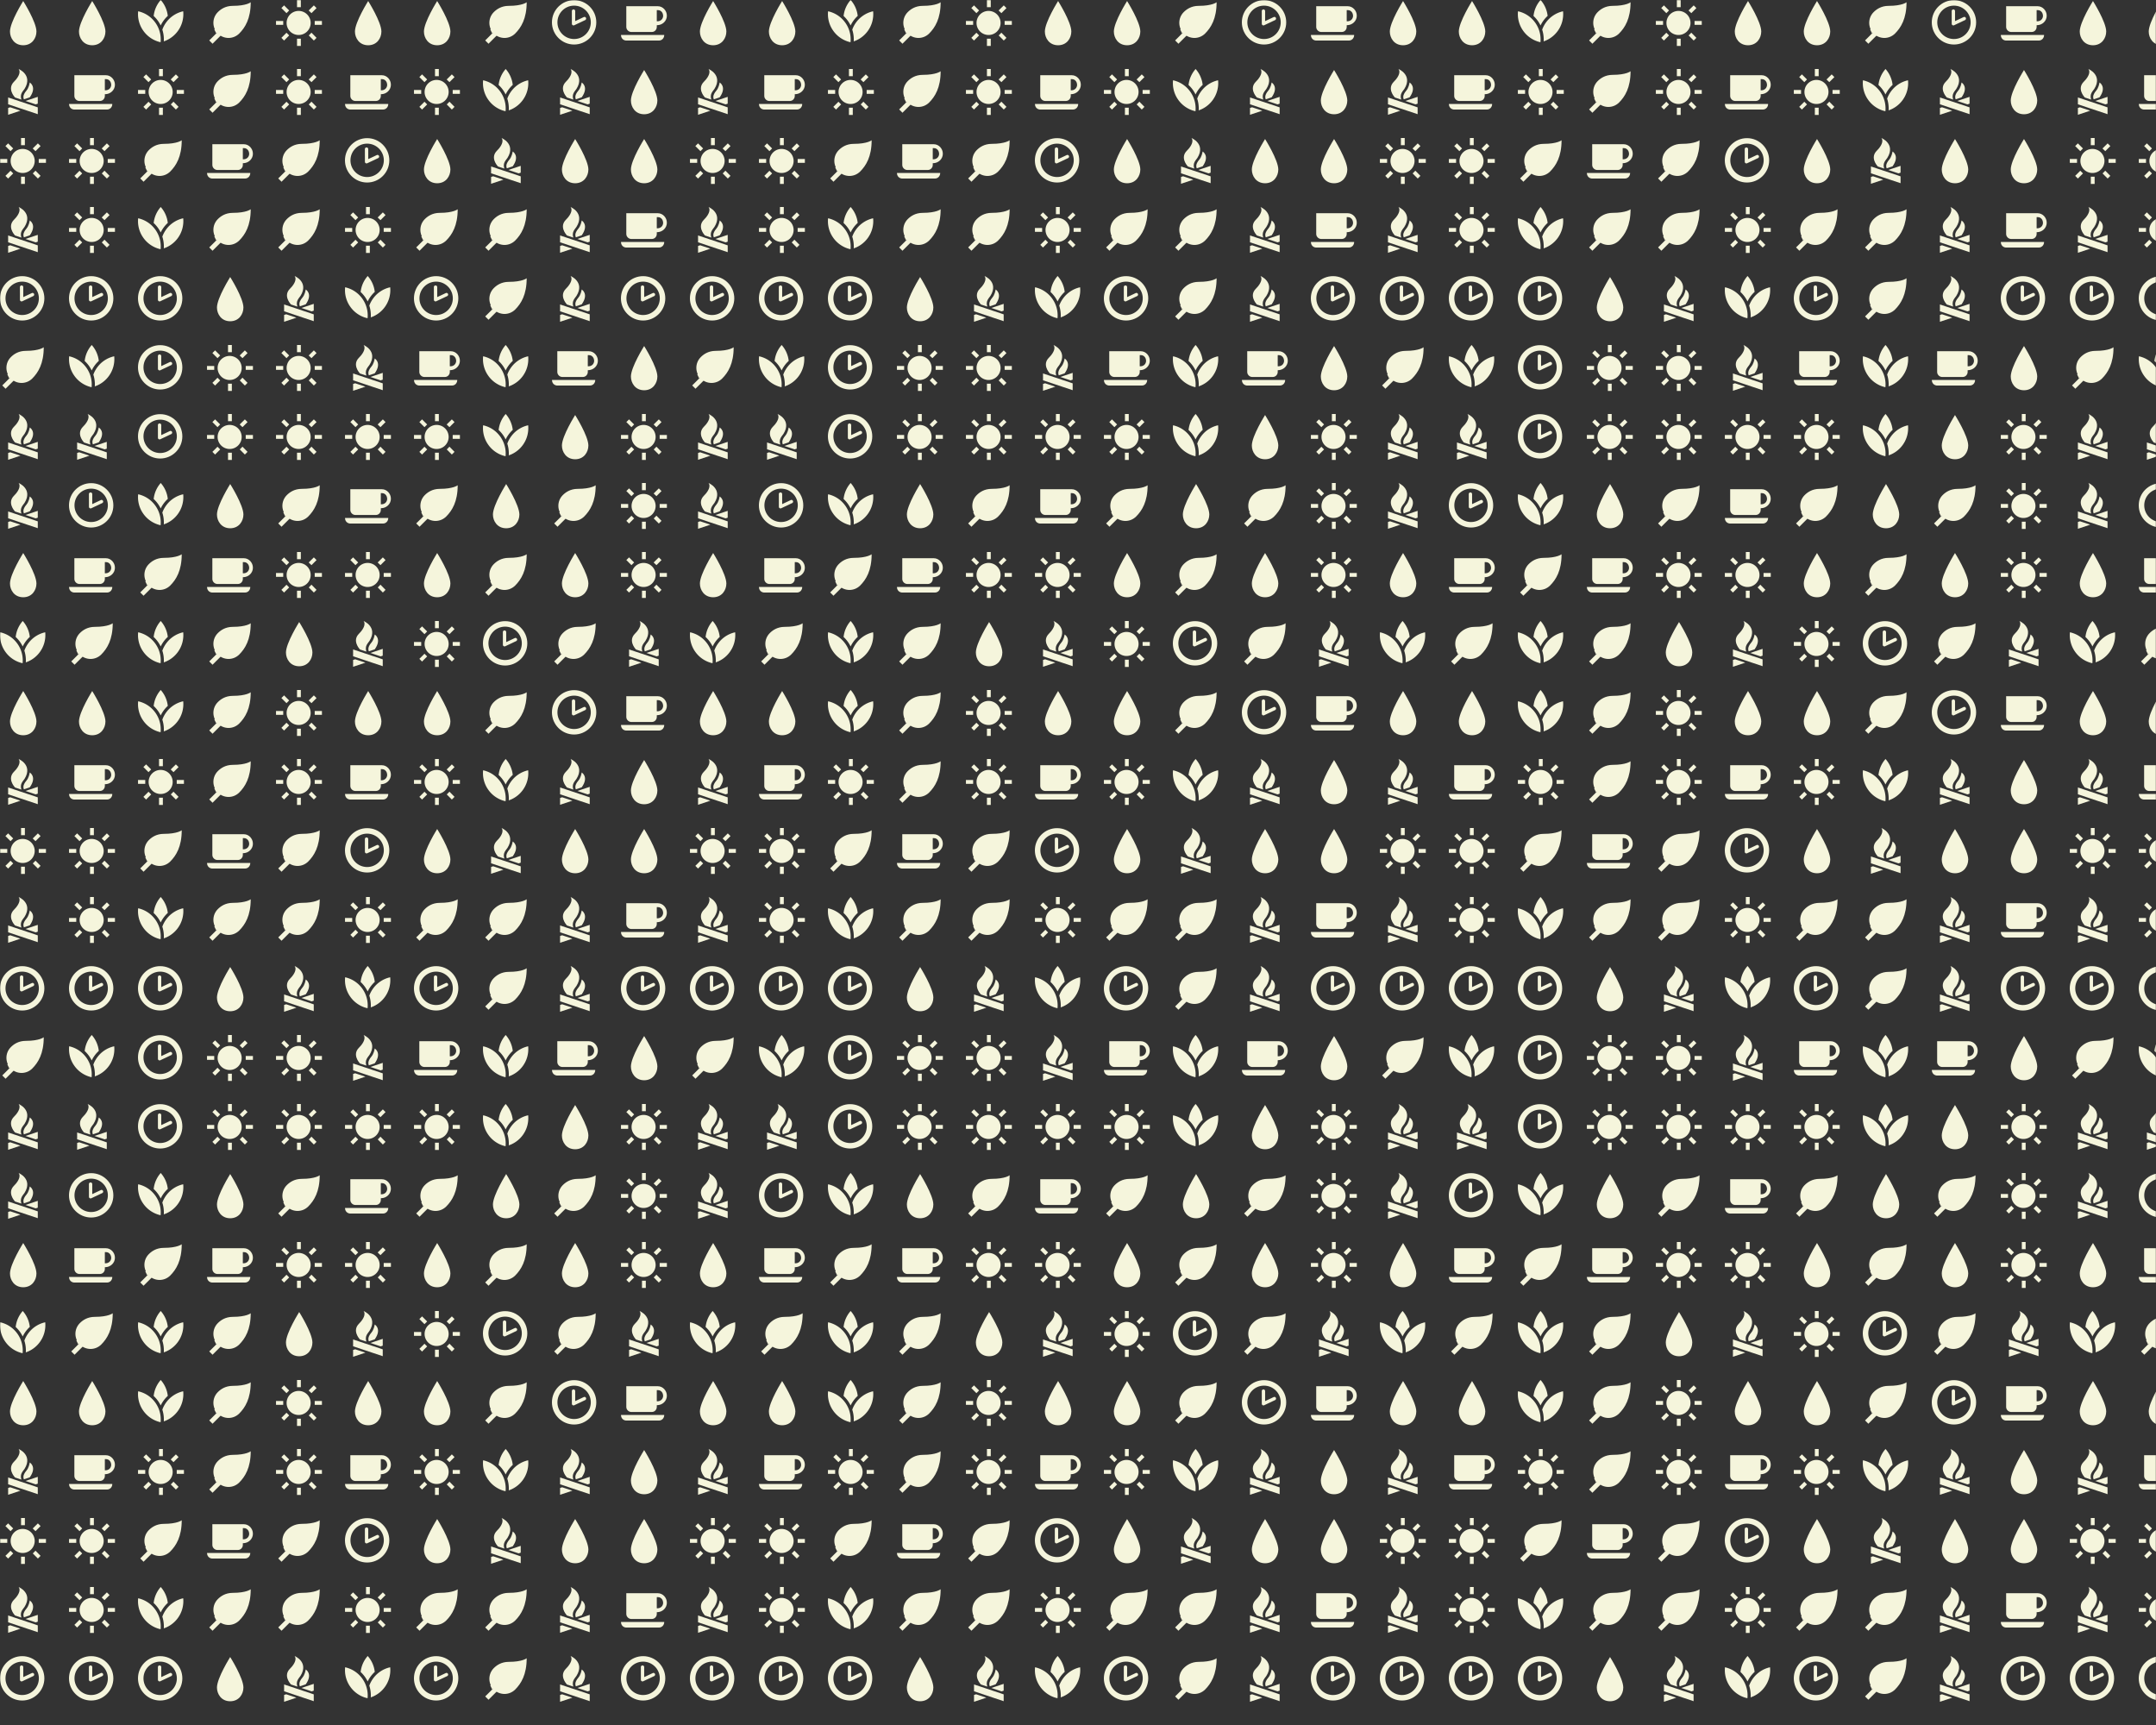 <svg xmlns="http://www.w3.org/2000/svg" version="1.1" xmlns:xlink="http://www.w3.org/1999/xlink" xmlns:svgjs="http://svgjs.com/svgjs" width="1500" height="1200" preserveAspectRatio="none" viewBox="0 0 1500 1200"><rect x="0" y="0" width="1500" height="1200" fill="#333333" stroke="none"/><g mask="url(&quot;#SvgjsMask1025&quot;)" fill="none"><use xlink:href="#SvgjsG1033" transform="translate(0, 0)" fill="rgba(245, 245, 220, 1)"></use><use xlink:href="#SvgjsG1033" transform="translate(0, 480)" fill="rgba(245, 245, 220, 1)"></use><use xlink:href="#SvgjsG1033" transform="translate(0, 960)" fill="rgba(245, 245, 220, 1)"></use><use xlink:href="#SvgjsG1033" transform="translate(480, 0)" fill="rgba(245, 245, 220, 1)"></use><use xlink:href="#SvgjsG1033" transform="translate(480, 480)" fill="rgba(245, 245, 220, 1)"></use><use xlink:href="#SvgjsG1033" transform="translate(480, 960)" fill="rgba(245, 245, 220, 1)"></use><use xlink:href="#SvgjsG1033" transform="translate(960, 0)" fill="rgba(245, 245, 220, 1)"></use><use xlink:href="#SvgjsG1033" transform="translate(960, 480)" fill="rgba(245, 245, 220, 1)"></use><use xlink:href="#SvgjsG1033" transform="translate(960, 960)" fill="rgba(245, 245, 220, 1)"></use><use xlink:href="#SvgjsG1033" transform="translate(1440, 0)" fill="rgba(245, 245, 220, 1)"></use><use xlink:href="#SvgjsG1033" transform="translate(1440, 480)" fill="rgba(245, 245, 220, 1)"></use><use xlink:href="#SvgjsG1033" transform="translate(1440, 960)" fill="rgba(245, 245, 220, 1)"></use></g><defs><mask id="SvgjsMask1025"><rect width="1500" height="1200" fill="#ffffff"></rect></mask><g id="SvgjsG1026"><path d="M3.474 10.969C3.474 7.665 8.077 0.361 8.077 0.361s4.602 7.305 4.602 10.608c0 2.247-1.506 4.771-4.602 4.771-3.095 0-4.603-2.524-4.603-4.771z" fill-rule="evenodd"></path></g><g id="SvgjsG1029"><path d="M7.713 15.485C3.459 15.485 0 12.025 0 7.768 0 3.513 3.459 0.051 7.713 0.051S15.432 3.513 15.432 7.768c0 4.257-3.465 7.716-7.719 7.717z m0-1.91c3.201 0 5.81-2.604 5.81-5.809 0-3.199-2.61-5.807-5.81-5.807-3.202 0-5.804 2.609-5.804 5.807-0.001 3.206 2.602 5.809 5.804 5.809z"></path><path d="M7.753 8.787a0.574 0.574 0 0 1-0.554-0.042 0.578 0.578 0 0 1-0.259-0.399L6.931 3.862a0.58 0.58 0 0 1 1.162 0v3.478l2.975-1.4a0.578 0.578 0 0 1 0.773 0.275c0.138 0.292 0.011 0.637-0.276 0.774l-3.81 1.798z"></path></g><g id="SvgjsG1028"><path d="M2.524 8.637H0.014V7.308h2.51v1.329zM3.656 4.576L1.884 2.804l0.935-0.935 1.772 1.772-0.935 0.935z m0 6.817l0.935 0.935-1.772 1.773-0.934-0.936 1.771-1.772z m4.997-8.884h-1.33V-0.002h1.33v2.511z m-1.33 10.952h1.33v2.51h-1.33v-2.509zM12.344 4.576l-0.96-0.935 1.796-1.772 0.935 0.935-1.772 1.772z m0 6.792l1.771 1.797-0.935 0.936-1.771-1.774 0.936-0.96z m3.643-4.06v1.329h-2.51V7.308h2.509z"></path><path d="M3.702 7.984a4.184 4.184 0 1 0 8.368 0 4.184 4.184 0 1 0-8.368 0"></path></g><g id="SvgjsG1032"><path d="M15.065 12.151H0.02c0 1.333 1.015 1.95 1.83 1.95h11.386c0.975 0 1.83-0.767 1.829-1.951zM12.853 2.166H1.869v7.208c0 0.976 0.843 1.75 1.755 1.75h7.121c1.031 0 1.731-0.863 1.731-1.749V8.773c2.031 0 3.505-1.527 3.505-3.303 0-1.815-1.445-3.303-3.126-3.303z m1.832 3.305c0 1.036-0.763 2.025-2.21 1.931V3.519l0.378 0 0 0.001c1.391 0 1.837 1.318 1.832 1.952v-0.001z"></path></g><g id="SvgjsG1027"><path d="M13.143 15.716v-2.374L2.833 9.897v2.376l10.31 3.443z m-7.932-5.816c-0.355-0.4-2.712-3.125-0.334-5.482C6.86 2.452 7.149 0.801 6.481 0c0 0 5.045 2.073 2.078 6.882-0.508 0.817-1.777 1.781-1.114 3.769l-2.234-0.75z m3.098 0.653c-0.109-0.403-0.592-1.282 0.884-3.03 0.789-0.931 1.085-2.312 1.157-2.832 0 0 2.613 1.498 0.013 5.165l-2.054 0.697z m0.555 0.562l4.279-1.429v2.374l-0.725 0.239-3.553-1.184zM7.113 14.499L2.833 15.925v-2.374l0.728-0.238 3.552 1.186z" fill-rule="evenodd"></path></g><g id="SvgjsG1030"><path d="M11.221 11.657c-2.056 2.056-5.389 2.055-7.444 0-2.056-2.056-2.056-5.389 0-7.444 0.976-0.977 2.617-2.176 5.214-2.176 4.749 0 6.224-1.252 6.224-1.252 0 5.707-1.938 8.816-3.994 10.872z"></path><path d="M3.223 11.626L2.552 10.224l6.437-4.363z"></path><path d="M8.989 5.861l1.15 1.15-8.203 8.203-1.151-1.15z"></path></g><g id="SvgjsG1031"><path d="M7.867 14.689a9.978 9.978 0 0 0-1.863-6.862A9.989 9.989 0 0 0 0.059 3.924 9.973 9.973 0 0 0 1.92 10.788a9.979 9.979 0 0 0 5.947 3.902z m-0.971-7.508a11.292 11.292 0 0 1 1 1.675 11.329 11.329 0 0 1 0.996-1.675 11.095 11.095 0 0 1 1.477-1.65A9.969 9.969 0 0 0 7.914 0a9.977 9.977 0 0 0-2.456 5.564 11.227 11.227 0 0 1 1.438 1.617z m8.833-3.258a9.988 9.988 0 0 0-5.945 3.904 10.058 10.058 0 0 0-1.314 2.479 11.075 11.075 0 0 1 0.513 4.081 9.966 9.966 0 0 0 4.886-3.599A9.973 9.973 0 0 0 15.729 3.924z" fill-rule="evenodd"></path></g><g id="SvgjsG1033"><use xlink:href="#SvgjsG1026" transform="translate(0, 0) scale(2)" fill="rgba(245, 245, 220, 1)"></use><use xlink:href="#SvgjsG1027" transform="translate(0, 48) scale(2)" fill="rgba(245, 245, 220, 1)"></use><use xlink:href="#SvgjsG1028" transform="translate(0, 96) scale(2)" fill="rgba(245, 245, 220, 1)"></use><use xlink:href="#SvgjsG1027" transform="translate(0, 144) scale(2)" fill="rgba(245, 245, 220, 1)"></use><use xlink:href="#SvgjsG1029" transform="translate(0, 192) scale(2)" fill="rgba(245, 245, 220, 1)"></use><use xlink:href="#SvgjsG1030" transform="translate(0, 240) scale(2)" fill="rgba(245, 245, 220, 1)"></use><use xlink:href="#SvgjsG1027" transform="translate(0, 288) scale(2)" fill="rgba(245, 245, 220, 1)"></use><use xlink:href="#SvgjsG1027" transform="translate(0, 336) scale(2)" fill="rgba(245, 245, 220, 1)"></use><use xlink:href="#SvgjsG1026" transform="translate(0, 384) scale(2)" fill="rgba(245, 245, 220, 1)"></use><use xlink:href="#SvgjsG1031" transform="translate(0, 432) scale(2)" fill="rgba(245, 245, 220, 1)"></use><use xlink:href="#SvgjsG1026" transform="translate(48, 0) scale(2)" fill="rgba(245, 245, 220, 1)"></use><use xlink:href="#SvgjsG1032" transform="translate(48, 48) scale(2)" fill="rgba(245, 245, 220, 1)"></use><use xlink:href="#SvgjsG1028" transform="translate(48, 96) scale(2)" fill="rgba(245, 245, 220, 1)"></use><use xlink:href="#SvgjsG1028" transform="translate(48, 144) scale(2)" fill="rgba(245, 245, 220, 1)"></use><use xlink:href="#SvgjsG1029" transform="translate(48, 192) scale(2)" fill="rgba(245, 245, 220, 1)"></use><use xlink:href="#SvgjsG1031" transform="translate(48, 240) scale(2)" fill="rgba(245, 245, 220, 1)"></use><use xlink:href="#SvgjsG1027" transform="translate(48, 288) scale(2)" fill="rgba(245, 245, 220, 1)"></use><use xlink:href="#SvgjsG1029" transform="translate(48, 336) scale(2)" fill="rgba(245, 245, 220, 1)"></use><use xlink:href="#SvgjsG1032" transform="translate(48, 384) scale(2)" fill="rgba(245, 245, 220, 1)"></use><use xlink:href="#SvgjsG1030" transform="translate(48, 432) scale(2)" fill="rgba(245, 245, 220, 1)"></use><use xlink:href="#SvgjsG1031" transform="translate(96, 0) scale(2)" fill="rgba(245, 245, 220, 1)"></use><use xlink:href="#SvgjsG1028" transform="translate(96, 48) scale(2)" fill="rgba(245, 245, 220, 1)"></use><use xlink:href="#SvgjsG1030" transform="translate(96, 96) scale(2)" fill="rgba(245, 245, 220, 1)"></use><use xlink:href="#SvgjsG1031" transform="translate(96, 144) scale(2)" fill="rgba(245, 245, 220, 1)"></use><use xlink:href="#SvgjsG1029" transform="translate(96, 192) scale(2)" fill="rgba(245, 245, 220, 1)"></use><use xlink:href="#SvgjsG1029" transform="translate(96, 240) scale(2)" fill="rgba(245, 245, 220, 1)"></use><use xlink:href="#SvgjsG1029" transform="translate(96, 288) scale(2)" fill="rgba(245, 245, 220, 1)"></use><use xlink:href="#SvgjsG1031" transform="translate(96, 336) scale(2)" fill="rgba(245, 245, 220, 1)"></use><use xlink:href="#SvgjsG1030" transform="translate(96, 384) scale(2)" fill="rgba(245, 245, 220, 1)"></use><use xlink:href="#SvgjsG1031" transform="translate(96, 432) scale(2)" fill="rgba(245, 245, 220, 1)"></use><use xlink:href="#SvgjsG1030" transform="translate(144, 0) scale(2)" fill="rgba(245, 245, 220, 1)"></use><use xlink:href="#SvgjsG1030" transform="translate(144, 48) scale(2)" fill="rgba(245, 245, 220, 1)"></use><use xlink:href="#SvgjsG1032" transform="translate(144, 96) scale(2)" fill="rgba(245, 245, 220, 1)"></use><use xlink:href="#SvgjsG1030" transform="translate(144, 144) scale(2)" fill="rgba(245, 245, 220, 1)"></use><use xlink:href="#SvgjsG1026" transform="translate(144, 192) scale(2)" fill="rgba(245, 245, 220, 1)"></use><use xlink:href="#SvgjsG1028" transform="translate(144, 240) scale(2)" fill="rgba(245, 245, 220, 1)"></use><use xlink:href="#SvgjsG1028" transform="translate(144, 288) scale(2)" fill="rgba(245, 245, 220, 1)"></use><use xlink:href="#SvgjsG1026" transform="translate(144, 336) scale(2)" fill="rgba(245, 245, 220, 1)"></use><use xlink:href="#SvgjsG1032" transform="translate(144, 384) scale(2)" fill="rgba(245, 245, 220, 1)"></use><use xlink:href="#SvgjsG1030" transform="translate(144, 432) scale(2)" fill="rgba(245, 245, 220, 1)"></use><use xlink:href="#SvgjsG1028" transform="translate(192, 0) scale(2)" fill="rgba(245, 245, 220, 1)"></use><use xlink:href="#SvgjsG1028" transform="translate(192, 48) scale(2)" fill="rgba(245, 245, 220, 1)"></use><use xlink:href="#SvgjsG1030" transform="translate(192, 96) scale(2)" fill="rgba(245, 245, 220, 1)"></use><use xlink:href="#SvgjsG1030" transform="translate(192, 144) scale(2)" fill="rgba(245, 245, 220, 1)"></use><use xlink:href="#SvgjsG1027" transform="translate(192, 192) scale(2)" fill="rgba(245, 245, 220, 1)"></use><use xlink:href="#SvgjsG1028" transform="translate(192, 240) scale(2)" fill="rgba(245, 245, 220, 1)"></use><use xlink:href="#SvgjsG1028" transform="translate(192, 288) scale(2)" fill="rgba(245, 245, 220, 1)"></use><use xlink:href="#SvgjsG1030" transform="translate(192, 336) scale(2)" fill="rgba(245, 245, 220, 1)"></use><use xlink:href="#SvgjsG1028" transform="translate(192, 384) scale(2)" fill="rgba(245, 245, 220, 1)"></use><use xlink:href="#SvgjsG1026" transform="translate(192, 432) scale(2)" fill="rgba(245, 245, 220, 1)"></use><use xlink:href="#SvgjsG1026" transform="translate(240, 0) scale(2)" fill="rgba(245, 245, 220, 1)"></use><use xlink:href="#SvgjsG1032" transform="translate(240, 48) scale(2)" fill="rgba(245, 245, 220, 1)"></use><use xlink:href="#SvgjsG1029" transform="translate(240, 96) scale(2)" fill="rgba(245, 245, 220, 1)"></use><use xlink:href="#SvgjsG1028" transform="translate(240, 144) scale(2)" fill="rgba(245, 245, 220, 1)"></use><use xlink:href="#SvgjsG1031" transform="translate(240, 192) scale(2)" fill="rgba(245, 245, 220, 1)"></use><use xlink:href="#SvgjsG1027" transform="translate(240, 240) scale(2)" fill="rgba(245, 245, 220, 1)"></use><use xlink:href="#SvgjsG1028" transform="translate(240, 288) scale(2)" fill="rgba(245, 245, 220, 1)"></use><use xlink:href="#SvgjsG1032" transform="translate(240, 336) scale(2)" fill="rgba(245, 245, 220, 1)"></use><use xlink:href="#SvgjsG1028" transform="translate(240, 384) scale(2)" fill="rgba(245, 245, 220, 1)"></use><use xlink:href="#SvgjsG1027" transform="translate(240, 432) scale(2)" fill="rgba(245, 245, 220, 1)"></use><use xlink:href="#SvgjsG1026" transform="translate(288, 0) scale(2)" fill="rgba(245, 245, 220, 1)"></use><use xlink:href="#SvgjsG1028" transform="translate(288, 48) scale(2)" fill="rgba(245, 245, 220, 1)"></use><use xlink:href="#SvgjsG1026" transform="translate(288, 96) scale(2)" fill="rgba(245, 245, 220, 1)"></use><use xlink:href="#SvgjsG1030" transform="translate(288, 144) scale(2)" fill="rgba(245, 245, 220, 1)"></use><use xlink:href="#SvgjsG1029" transform="translate(288, 192) scale(2)" fill="rgba(245, 245, 220, 1)"></use><use xlink:href="#SvgjsG1032" transform="translate(288, 240) scale(2)" fill="rgba(245, 245, 220, 1)"></use><use xlink:href="#SvgjsG1028" transform="translate(288, 288) scale(2)" fill="rgba(245, 245, 220, 1)"></use><use xlink:href="#SvgjsG1030" transform="translate(288, 336) scale(2)" fill="rgba(245, 245, 220, 1)"></use><use xlink:href="#SvgjsG1026" transform="translate(288, 384) scale(2)" fill="rgba(245, 245, 220, 1)"></use><use xlink:href="#SvgjsG1028" transform="translate(288, 432) scale(2)" fill="rgba(245, 245, 220, 1)"></use><use xlink:href="#SvgjsG1030" transform="translate(336, 0) scale(2)" fill="rgba(245, 245, 220, 1)"></use><use xlink:href="#SvgjsG1031" transform="translate(336, 48) scale(2)" fill="rgba(245, 245, 220, 1)"></use><use xlink:href="#SvgjsG1027" transform="translate(336, 96) scale(2)" fill="rgba(245, 245, 220, 1)"></use><use xlink:href="#SvgjsG1030" transform="translate(336, 144) scale(2)" fill="rgba(245, 245, 220, 1)"></use><use xlink:href="#SvgjsG1030" transform="translate(336, 192) scale(2)" fill="rgba(245, 245, 220, 1)"></use><use xlink:href="#SvgjsG1031" transform="translate(336, 240) scale(2)" fill="rgba(245, 245, 220, 1)"></use><use xlink:href="#SvgjsG1031" transform="translate(336, 288) scale(2)" fill="rgba(245, 245, 220, 1)"></use><use xlink:href="#SvgjsG1026" transform="translate(336, 336) scale(2)" fill="rgba(245, 245, 220, 1)"></use><use xlink:href="#SvgjsG1030" transform="translate(336, 384) scale(2)" fill="rgba(245, 245, 220, 1)"></use><use xlink:href="#SvgjsG1029" transform="translate(336, 432) scale(2)" fill="rgba(245, 245, 220, 1)"></use><use xlink:href="#SvgjsG1029" transform="translate(384, 0) scale(2)" fill="rgba(245, 245, 220, 1)"></use><use xlink:href="#SvgjsG1027" transform="translate(384, 48) scale(2)" fill="rgba(245, 245, 220, 1)"></use><use xlink:href="#SvgjsG1026" transform="translate(384, 96) scale(2)" fill="rgba(245, 245, 220, 1)"></use><use xlink:href="#SvgjsG1027" transform="translate(384, 144) scale(2)" fill="rgba(245, 245, 220, 1)"></use><use xlink:href="#SvgjsG1027" transform="translate(384, 192) scale(2)" fill="rgba(245, 245, 220, 1)"></use><use xlink:href="#SvgjsG1032" transform="translate(384, 240) scale(2)" fill="rgba(245, 245, 220, 1)"></use><use xlink:href="#SvgjsG1026" transform="translate(384, 288) scale(2)" fill="rgba(245, 245, 220, 1)"></use><use xlink:href="#SvgjsG1030" transform="translate(384, 336) scale(2)" fill="rgba(245, 245, 220, 1)"></use><use xlink:href="#SvgjsG1026" transform="translate(384, 384) scale(2)" fill="rgba(245, 245, 220, 1)"></use><use xlink:href="#SvgjsG1030" transform="translate(384, 432) scale(2)" fill="rgba(245, 245, 220, 1)"></use><use xlink:href="#SvgjsG1032" transform="translate(432, 0) scale(2)" fill="rgba(245, 245, 220, 1)"></use><use xlink:href="#SvgjsG1026" transform="translate(432, 48) scale(2)" fill="rgba(245, 245, 220, 1)"></use><use xlink:href="#SvgjsG1026" transform="translate(432, 96) scale(2)" fill="rgba(245, 245, 220, 1)"></use><use xlink:href="#SvgjsG1032" transform="translate(432, 144) scale(2)" fill="rgba(245, 245, 220, 1)"></use><use xlink:href="#SvgjsG1029" transform="translate(432, 192) scale(2)" fill="rgba(245, 245, 220, 1)"></use><use xlink:href="#SvgjsG1026" transform="translate(432, 240) scale(2)" fill="rgba(245, 245, 220, 1)"></use><use xlink:href="#SvgjsG1028" transform="translate(432, 288) scale(2)" fill="rgba(245, 245, 220, 1)"></use><use xlink:href="#SvgjsG1028" transform="translate(432, 336) scale(2)" fill="rgba(245, 245, 220, 1)"></use><use xlink:href="#SvgjsG1028" transform="translate(432, 384) scale(2)" fill="rgba(245, 245, 220, 1)"></use><use xlink:href="#SvgjsG1027" transform="translate(432, 432) scale(2)" fill="rgba(245, 245, 220, 1)"></use></g></defs></svg>
